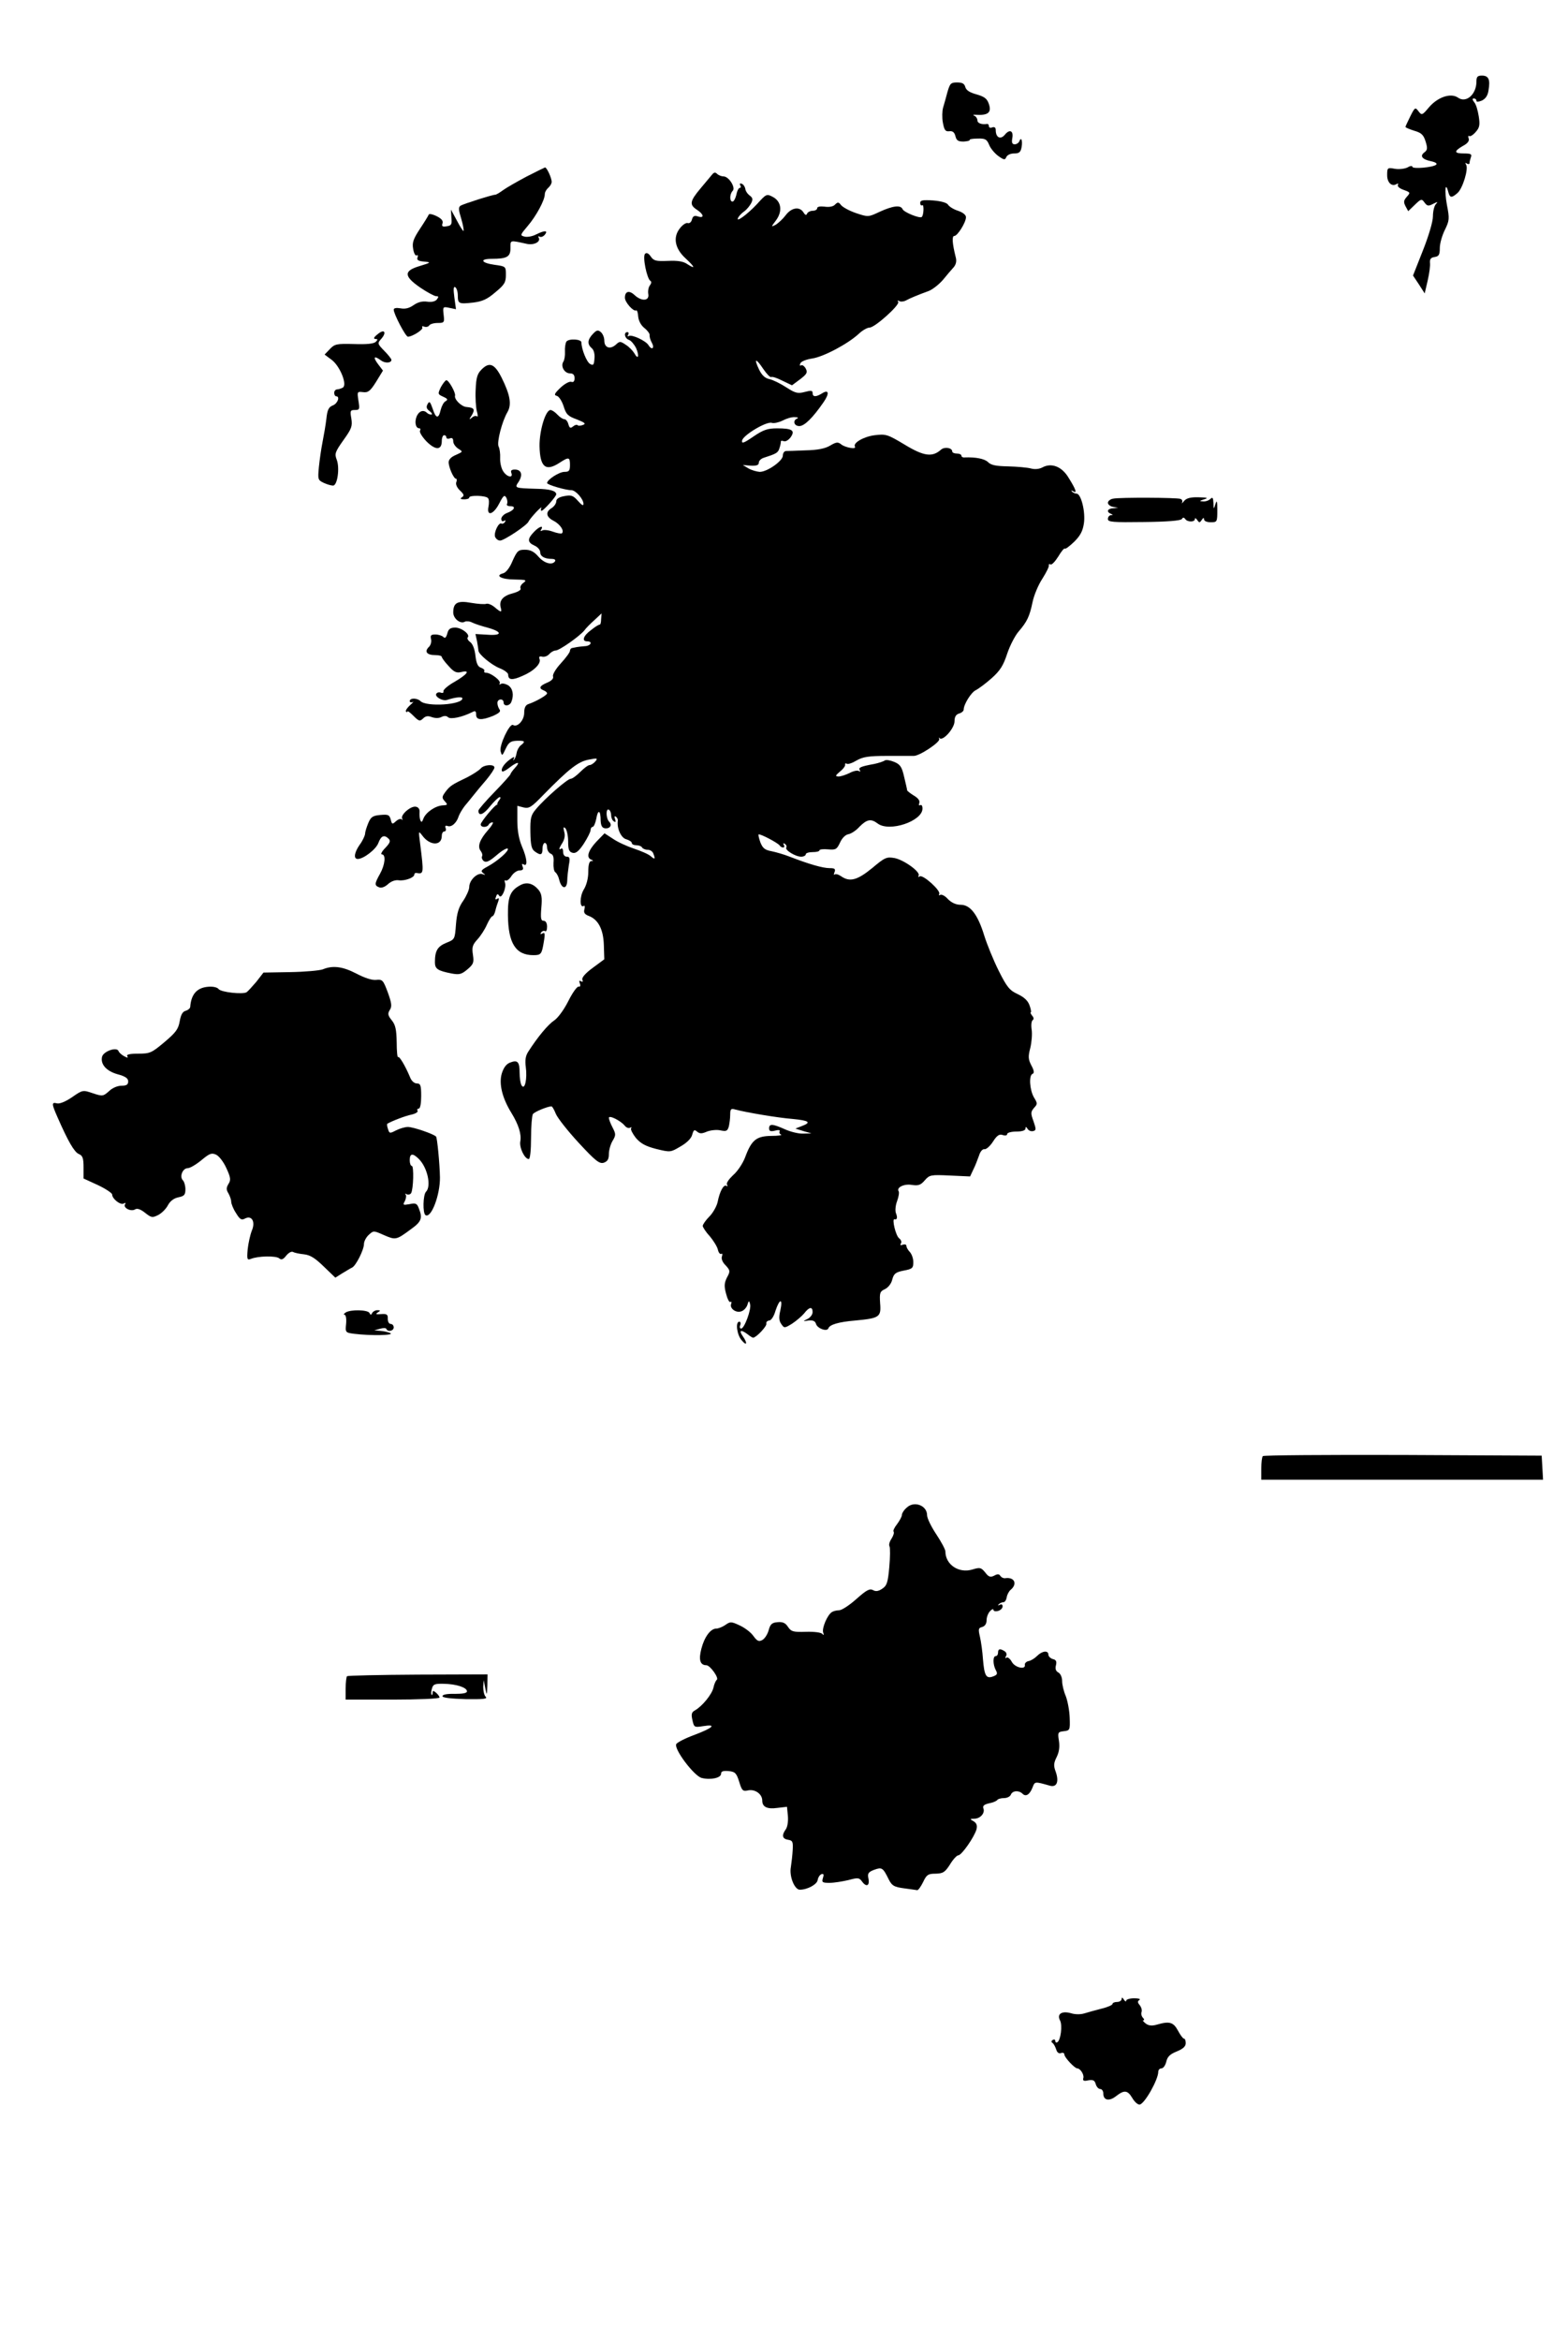 <?xml version="1.0" standalone="no"?>
<!DOCTYPE svg PUBLIC "-//W3C//DTD SVG 20010904//EN"
 "http://www.w3.org/TR/2001/REC-SVG-20010904/DTD/svg10.dtd">
<svg version="1.0" xmlns="http://www.w3.org/2000/svg"
 width="685pt" height="1022pt" viewBox="0 0 685 1022"
 preserveAspectRatio="xMidYMid meet">
<g transform="translate(0,1022) scale(0.1,-0.1)"
fill="#000000" stroke="none">
<path d="M6450 9864 c0 -56 -45 -96 -81 -70 -31 21 -87 3 -126 -42 -30 -36
-32 -36 -46 -18 -14 19 -16 18 -36 -22 -11 -23 -21 -43 -21 -46 0 -3 17 -10
39 -17 31 -9 40 -18 49 -47 9 -29 8 -37 -5 -47 -22 -16 -10 -31 29 -39 19 -4
28 -10 22 -15 -13 -12 -104 -20 -104 -9 0 5 -10 4 -21 -3 -12 -6 -37 -9 -55
-6 -33 6 -34 5 -34 -28 0 -33 21 -52 42 -38 6 3 8 1 5 -4 -4 -6 7 -16 25 -22
30 -11 30 -12 14 -30 -14 -16 -15 -23 -6 -41 l12 -22 29 28 c27 26 30 27 42
10 12 -16 17 -17 38 -6 20 10 22 10 12 -1 -7 -7 -13 -31 -13 -53 0 -24 -19
-87 -44 -150 l-43 -109 26 -39 25 -39 13 56 c7 30 12 66 10 78 -1 16 4 23 21
25 18 3 22 10 22 39 0 20 10 55 22 79 20 41 21 49 9 110 -11 62 -7 105 6 56 7
-27 15 -27 41 -4 22 20 48 104 37 123 -5 8 -4 10 3 5 7 -4 12 -3 12 3 0 5 3
16 6 25 5 13 -1 16 -30 16 -44 0 -46 9 -5 33 21 11 29 22 25 33 -3 8 -2 13 3
10 4 -3 17 5 28 18 17 19 19 31 13 69 -4 25 -12 53 -20 61 -8 11 -9 16 -1 16
6 0 11 -4 11 -10 0 -6 9 -5 24 1 16 8 26 22 29 46 8 46 0 63 -29 63 -19 0 -24
-5 -24 -26z"/>
<path d="M4139 9818 c-6 -24 -15 -54 -19 -68 -4 -14 -5 -44 -1 -65 6 -33 11
-40 28 -38 15 2 23 -5 27 -22 5 -19 12 -23 36 -23 16 1 28 4 26 7 -2 3 13 6
35 6 33 1 40 -3 50 -27 6 -16 25 -38 40 -49 25 -18 30 -18 35 -5 4 9 18 16 34
16 22 0 29 5 33 28 5 28 -2 47 -10 25 -3 -7 -12 -13 -20 -13 -11 0 -14 7 -11
25 7 34 -11 43 -32 17 -19 -23 -40 -13 -40 20 0 11 -5 15 -15 12 -8 -4 -15 -1
-15 5 0 6 -3 10 -7 10 -24 -4 -43 3 -43 15 0 8 -6 17 -12 20 -9 4 -8 5 2 5 56
-4 73 9 60 47 -8 24 -20 32 -54 42 -30 8 -45 18 -49 32 -4 15 -13 20 -36 20
-27 0 -31 -4 -42 -42z"/>
<path d="M2300 9449 c-41 -22 -87 -48 -102 -59 -15 -11 -30 -20 -34 -20 -13 0
-139 -40 -152 -48 -10 -7 -9 -18 3 -57 8 -27 12 -51 10 -53 -2 -2 -15 18 -29
45 l-26 48 2 -35 c3 -30 0 -35 -21 -38 -18 -3 -22 0 -18 12 4 11 -3 21 -25 32
-18 9 -34 12 -35 7 -2 -5 -19 -33 -39 -63 -29 -44 -34 -60 -29 -87 3 -19 10
-31 15 -28 6 3 7 -1 4 -9 -4 -11 3 -16 28 -18 32 -3 32 -4 -17 -19 -72 -21
-72 -44 0 -94 31 -21 63 -38 70 -38 12 0 12 -3 3 -15 -7 -8 -23 -12 -42 -9
-21 3 -40 -2 -59 -15 -20 -14 -37 -18 -58 -14 -18 3 -29 1 -29 -6 0 -19 52
-118 62 -118 19 0 68 31 63 40 -3 6 0 7 8 4 8 -3 18 -1 22 5 3 6 20 11 37 11
29 0 30 2 26 36 -4 35 -3 36 25 30 l29 -6 -7 51 c-5 37 -4 50 4 45 6 -4 11
-20 11 -36 0 -36 4 -38 67 -31 40 5 61 14 97 45 40 33 46 43 46 76 0 37 0 37
-50 44 -58 8 -67 26 -12 26 67 0 82 9 82 46 0 37 -5 36 73 19 31 -6 61 10 50
28 -3 5 -1 7 4 4 6 -4 16 0 23 8 16 20 -1 20 -39 1 -15 -8 -38 -12 -49 -9 -21
5 -20 7 13 46 37 43 75 113 75 139 0 9 7 21 15 28 8 7 15 18 15 26 0 18 -22
64 -29 63 -3 -1 -40 -19 -81 -40z"/>
<path d="M3111 9458 c-6 -7 -29 -35 -51 -61 -47 -56 -49 -71 -15 -93 30 -20
33 -38 4 -29 -15 5 -22 2 -26 -13 -3 -12 -11 -18 -18 -16 -7 3 -23 -7 -35 -23
-31 -39 -22 -88 25 -131 41 -38 45 -49 9 -26 -18 13 -43 17 -86 15 -52 -2 -62
0 -75 19 -10 15 -19 18 -25 12 -12 -12 8 -108 23 -118 6 -3 5 -11 -2 -20 -6
-8 -9 -24 -7 -37 6 -31 -28 -34 -59 -6 -24 23 -43 18 -43 -11 0 -20 38 -62 49
-55 4 2 8 -10 9 -27 2 -19 12 -38 27 -50 14 -11 24 -25 23 -31 -1 -7 3 -22 10
-34 13 -24 -1 -33 -15 -10 -11 19 -73 48 -86 40 -6 -3 -7 -1 -3 5 4 7 2 12 -3
12 -18 0 -12 -28 7 -34 9 -3 23 -20 31 -36 15 -35 9 -53 -8 -22 -6 10 -22 27
-36 36 -25 17 -28 17 -45 1 -25 -22 -50 -13 -50 18 0 14 -7 30 -15 37 -13 11
-19 9 -35 -8 -24 -25 -25 -45 -5 -62 9 -7 14 -26 12 -45 -2 -28 -5 -32 -19
-24 -15 8 -38 65 -38 94 0 15 -57 18 -66 3 -4 -7 -7 -26 -6 -43 1 -16 -2 -37
-7 -44 -13 -20 5 -51 29 -51 14 0 20 -7 20 -21 0 -14 -5 -19 -14 -16 -8 3 -29
-8 -48 -26 -26 -25 -29 -32 -16 -35 9 -2 22 -21 30 -45 11 -36 19 -44 58 -58
35 -14 41 -19 27 -24 -10 -4 -21 -5 -24 -1 -3 3 -12 1 -20 -6 -11 -9 -15 -7
-20 10 -3 12 -11 22 -18 22 -6 0 -20 9 -30 20 -10 11 -24 20 -30 20 -22 0 -49
-91 -48 -158 2 -92 27 -112 88 -72 40 26 45 25 45 -10 0 -25 -4 -30 -24 -30
-23 0 -76 -34 -76 -49 0 -7 80 -31 106 -31 19 0 53 -39 53 -60 0 -10 -8 -5
-24 13 -21 24 -30 27 -60 21 -23 -4 -35 -12 -35 -23 0 -9 -9 -22 -20 -29 -28
-17 -25 -39 9 -56 28 -15 47 -43 36 -54 -3 -3 -21 0 -40 7 -19 7 -40 9 -46 5
-8 -4 -9 -3 -5 4 13 21 -10 13 -32 -11 -29 -30 -28 -45 3 -59 14 -6 25 -19 25
-29 0 -18 19 -29 51 -29 11 0 17 -4 14 -10 -12 -19 -47 -10 -73 20 -19 22 -35
30 -59 30 -29 0 -34 -5 -54 -49 -12 -30 -29 -51 -41 -54 -38 -10 -7 -27 50
-27 51 -1 55 -2 38 -15 -10 -7 -15 -18 -12 -24 4 -6 -11 -15 -33 -21 -44 -11
-61 -32 -54 -61 7 -24 2 -24 -26 0 -13 11 -29 17 -36 15 -7 -3 -37 -1 -66 4
-60 11 -79 1 -79 -42 0 -27 32 -52 51 -40 6 3 21 2 32 -4 12 -6 43 -16 70 -23
63 -18 61 -35 -4 -30 l-52 3 7 -32 c3 -18 6 -36 6 -40 0 -16 57 -63 92 -77 21
-8 38 -21 38 -28 0 -24 17 -26 62 -6 50 21 83 54 75 74 -4 10 0 13 12 10 10
-2 23 3 30 11 8 9 20 16 28 16 17 0 106 63 126 88 7 10 27 30 44 45 l31 29 -2
-25 c0 -14 -3 -25 -6 -24 -3 1 -20 -9 -37 -23 -35 -25 -43 -50 -18 -50 26 0
16 -20 -10 -21 -14 -1 -29 -3 -35 -4 -5 -1 -14 -3 -20 -4 -5 0 -10 -6 -10 -12
0 -7 -18 -31 -40 -55 -22 -24 -37 -49 -34 -57 3 -9 -6 -19 -25 -27 -34 -14
-39 -25 -16 -34 8 -3 15 -9 15 -13 0 -8 -49 -36 -82 -47 -12 -4 -18 -16 -18
-38 0 -33 -30 -65 -49 -53 -15 8 -61 -90 -54 -115 6 -22 7 -21 22 11 13 28 22
34 49 35 35 1 39 -3 17 -20 -8 -6 -16 -21 -18 -33 -2 -12 -7 -26 -12 -30 -4
-5 -4 -2 0 6 5 9 -2 7 -18 -5 -26 -19 -41 -43 -33 -52 3 -2 17 5 32 17 35 27
50 27 24 -1 -11 -12 -20 -25 -20 -28 0 -3 -31 -38 -70 -78 -38 -39 -70 -76
-70 -81 0 -26 22 -18 51 19 18 22 37 40 42 40 5 0 4 -6 -2 -13 -6 -8 -10 -16
-8 -18 1 -2 1 -3 -1 -2 -7 3 -72 -75 -72 -86 0 -14 27 -15 35 -1 3 6 11 10 17
10 5 0 -3 -15 -20 -34 -37 -42 -47 -72 -32 -91 6 -8 9 -18 6 -23 -3 -6 0 -15
7 -21 11 -8 24 -2 56 25 23 20 45 33 49 29 8 -8 -42 -53 -88 -78 -28 -15 -31
-20 -19 -29 11 -8 11 -9 -4 -4 -22 7 -57 -27 -57 -56 0 -12 -12 -39 -26 -60
-20 -28 -28 -54 -32 -103 -5 -66 -5 -66 -42 -81 -39 -16 -50 -35 -50 -85 0
-29 12 -37 73 -49 33 -6 43 -4 69 18 27 23 29 30 24 64 -5 32 -2 43 19 66 14
15 33 44 42 65 9 20 20 37 24 37 4 0 10 11 13 24 3 13 9 32 13 42 4 12 3 15
-5 10 -8 -5 -10 -2 -5 9 4 13 8 14 14 4 10 -16 33 37 25 58 -3 8 -2 12 3 9 5
-3 16 5 25 19 9 14 25 25 36 25 14 0 18 5 13 17 -4 11 -3 14 5 9 18 -11 15 26
-8 79 -13 31 -20 69 -20 112 l0 65 27 -7 c24 -6 35 1 87 55 114 116 153 146
200 154 36 7 38 6 27 -8 -8 -9 -19 -16 -25 -16 -7 0 -25 -14 -41 -30 -16 -16
-35 -30 -42 -30 -14 0 -113 -86 -152 -133 -22 -26 -25 -39 -24 -100 1 -56 5
-74 19 -84 26 -19 34 -16 34 12 0 14 5 25 10 25 6 0 10 -9 10 -20 0 -11 7 -23
16 -27 11 -4 14 -16 12 -40 -1 -19 2 -37 8 -41 6 -4 14 -19 17 -33 10 -40 33
-44 35 -5 0 17 4 48 7 69 6 30 4 37 -9 37 -9 0 -16 8 -16 21 0 14 -4 18 -12
12 -7 -4 -5 5 5 21 13 19 17 37 12 54 -5 20 -4 24 5 16 6 -7 12 -32 12 -57 0
-36 4 -46 19 -50 14 -4 27 6 49 39 16 25 30 52 30 60 0 7 4 14 9 14 5 0 12 16
16 36 7 42 19 38 19 -8 1 -22 6 -32 18 -34 23 -3 34 14 19 29 -14 14 -15 60
-1 52 6 -3 10 -15 10 -25 0 -10 5 -22 12 -26 8 -5 9 -2 5 10 -4 10 -3 15 3 11
6 -4 10 -12 9 -18 -5 -34 15 -76 37 -81 13 -4 24 -11 24 -16 0 -6 9 -10 19
-10 11 0 23 -4 26 -10 3 -5 14 -10 25 -10 10 0 21 -7 24 -16 10 -25 7 -28 -11
-12 -10 9 -43 23 -73 33 -30 10 -72 29 -92 43 l-37 24 -36 -37 c-36 -39 -45
-69 -22 -78 10 -4 10 -6 0 -6 -9 -1 -13 -17 -13 -47 0 -29 -8 -59 -20 -78 -18
-30 -18 -82 0 -71 5 3 6 -4 3 -15 -4 -14 1 -22 20 -29 41 -16 63 -59 65 -127
l2 -62 -50 -37 c-33 -24 -49 -43 -46 -52 4 -9 2 -11 -6 -7 -8 5 -9 2 -5 -9 4
-10 2 -16 -5 -14 -7 1 -27 -27 -45 -63 -18 -36 -45 -74 -62 -85 -27 -18 -72
-72 -113 -136 -12 -18 -15 -38 -11 -67 7 -51 -4 -103 -18 -81 -5 7 -9 33 -9
56 0 48 -9 57 -42 44 -16 -6 -28 -22 -36 -48 -13 -45 2 -107 43 -173 30 -49
44 -92 38 -123 -5 -27 19 -77 37 -77 6 0 10 39 10 93 0 50 4 97 8 103 6 10 65
34 81 34 4 0 12 -15 19 -32 7 -18 52 -75 100 -127 74 -80 91 -93 110 -87 16 6
22 15 22 38 0 16 7 42 16 57 15 25 15 30 0 59 -9 17 -16 36 -16 42 0 13 51
-12 69 -34 7 -9 18 -13 24 -9 5 3 8 2 4 -3 -3 -5 7 -24 21 -42 21 -24 42 -36
89 -48 62 -15 62 -15 106 11 28 16 47 35 51 51 6 21 9 24 21 14 12 -10 21 -10
44 0 16 6 43 9 59 5 25 -5 30 -3 36 17 3 13 6 36 6 52 0 24 3 28 23 22 49 -13
186 -36 250 -41 72 -7 83 -15 40 -31 l-28 -11 35 -11 35 -10 -36 -1 c-20 -1
-56 8 -80 19 -54 24 -69 25 -69 4 0 -12 6 -15 26 -10 15 4 23 3 20 -3 -3 -5 0
-12 6 -14 7 -3 -12 -6 -43 -6 -65 -1 -86 -18 -114 -94 -10 -26 -33 -61 -52
-77 -19 -18 -31 -35 -27 -42 4 -6 3 -8 -3 -5 -12 7 -29 -25 -38 -71 -4 -18
-20 -47 -36 -63 -16 -16 -29 -35 -29 -41 0 -5 13 -26 30 -44 16 -19 33 -46 36
-59 3 -14 10 -22 15 -19 5 3 6 -2 3 -11 -4 -9 2 -26 16 -39 20 -22 21 -26 6
-53 -12 -24 -13 -38 -4 -71 6 -23 14 -39 19 -36 5 3 6 -1 3 -9 -7 -19 21 -40
44 -32 11 3 23 16 27 28 6 20 8 20 12 3 6 -22 -25 -106 -39 -106 -6 0 -8 7 -4
15 3 8 1 15 -4 15 -18 0 -11 -57 10 -81 23 -28 27 -13 4 19 -17 25 -7 29 22 7
10 -8 21 -15 24 -15 13 0 60 49 58 61 -2 7 4 13 12 14 9 0 21 18 28 43 18 54
33 55 21 1 -7 -29 -6 -45 4 -59 13 -19 14 -19 47 1 18 12 42 32 53 45 22 29
37 31 37 6 0 -11 -10 -24 -22 -30 -22 -11 -22 -11 4 -7 20 2 29 -2 33 -15 6
-20 48 -35 54 -19 5 16 45 28 117 34 106 10 114 15 109 75 -3 46 -1 52 21 62
14 7 28 24 32 42 7 26 15 32 50 39 38 7 42 11 42 37 0 16 -7 35 -15 44 -8 8
-15 20 -15 26 0 7 -7 9 -16 6 -10 -4 -13 -2 -8 6 4 6 0 16 -8 22 -15 11 -33
88 -20 83 11 -3 14 7 6 27 -4 10 -2 34 5 52 7 19 10 38 7 43 -11 17 24 34 58
28 28 -4 38 -1 56 20 21 24 26 25 110 21 l88 -4 14 30 c9 17 19 45 25 61 5 17
15 29 23 28 8 -2 25 13 38 33 17 27 28 34 42 29 12 -4 20 -2 20 4 0 6 18 11
40 11 25 0 40 5 40 13 0 9 3 9 9 -1 5 -8 15 -12 24 -10 14 3 14 8 2 43 -13 35
-12 41 2 58 16 17 16 20 0 46 -19 33 -23 97 -6 103 8 3 7 14 -5 36 -14 27 -15
39 -5 77 6 25 9 61 6 80 -3 19 -1 37 4 41 6 4 6 11 -2 20 -6 8 -9 14 -6 14 3
0 1 14 -5 30 -7 21 -23 36 -52 50 -35 16 -47 30 -83 102 -23 46 -51 115 -63
153 -28 92 -61 135 -103 135 -21 0 -40 9 -56 25 -12 14 -28 22 -34 18 -5 -3
-7 -1 -4 4 9 14 -71 86 -85 77 -6 -4 -8 -3 -5 3 10 16 -64 69 -105 77 -35 6
-42 3 -98 -44 -65 -53 -98 -62 -136 -35 -12 8 -24 11 -28 7 -4 -3 -4 1 0 11 5
14 0 17 -22 17 -29 0 -89 17 -174 50 -25 10 -61 20 -80 24 -28 5 -38 13 -48
38 -6 17 -10 33 -8 35 5 5 85 -37 92 -48 3 -5 10 -9 15 -9 6 0 7 5 3 12 -4 7
-3 8 5 4 6 -4 9 -11 6 -16 -7 -11 40 -40 65 -40 11 0 20 5 20 10 0 6 14 10 30
10 17 0 30 3 30 8 0 4 17 6 38 4 33 -3 38 0 52 30 9 20 24 34 36 36 12 2 34
16 49 33 32 32 50 36 79 14 51 -39 196 10 196 65 0 12 -4 18 -10 15 -5 -3 -7
0 -4 9 4 10 -5 22 -24 33 -16 10 -29 20 -29 23 0 3 -6 29 -13 58 -10 44 -17
55 -44 66 -17 7 -35 10 -41 6 -5 -4 -26 -11 -45 -15 -60 -11 -71 -16 -64 -27
4 -7 2 -8 -4 -4 -6 4 -25 0 -41 -9 -17 -8 -38 -15 -48 -15 -15 1 -14 4 7 22
14 11 24 25 22 30 -1 5 2 7 7 4 5 -4 25 3 43 14 28 16 53 20 134 20 54 0 106
0 115 0 24 -2 119 61 112 74 -3 6 -2 8 2 3 15 -13 65 44 65 74 0 19 6 30 20
34 11 3 20 11 20 17 0 23 33 76 53 85 12 6 43 29 69 52 37 33 51 55 68 107 12
36 35 80 50 97 37 43 48 66 61 129 6 29 25 75 43 102 17 27 30 53 28 58 -1 5
2 7 7 4 5 -4 20 12 34 34 13 22 26 38 29 35 3 -3 21 11 41 30 26 26 37 46 42
79 8 50 -12 131 -32 131 -6 0 -15 4 -20 9 -5 6 -2 6 6 1 18 -11 11 9 -23 63
-29 46 -73 62 -111 42 -14 -8 -35 -10 -52 -5 -15 4 -60 8 -99 9 -52 1 -75 5
-88 19 -15 14 -52 22 -103 20 -7 -1 -13 3 -13 8 0 5 -9 9 -20 9 -11 0 -20 4
-20 9 0 16 -33 22 -49 8 -38 -34 -75 -29 -159 22 -75 45 -82 47 -131 41 -48
-6 -96 -34 -86 -50 8 -13 -43 -4 -60 10 -14 11 -21 11 -48 -5 -21 -13 -55 -20
-107 -21 -41 -2 -81 -3 -87 -3 -7 -1 -13 -9 -13 -20 0 -23 -68 -71 -101 -71
-13 1 -35 7 -49 15 l-25 15 35 -3 c24 -1 35 2 35 13 0 8 9 17 20 21 56 18 64
22 70 42 4 12 7 25 6 29 0 4 5 5 13 2 8 -3 21 5 30 17 21 30 7 39 -59 39 -41
0 -60 -6 -104 -36 -42 -29 -52 -32 -49 -17 4 23 107 85 130 77 9 -3 31 2 47
10 17 9 40 16 53 15 13 0 17 -3 11 -6 -21 -8 -15 -33 9 -33 22 0 58 35 105
103 28 40 24 59 -7 39 -26 -16 -40 -15 -40 2 0 12 -7 12 -34 5 -30 -8 -41 -6
-81 20 -26 17 -59 33 -74 36 -19 4 -33 17 -45 42 -24 50 -14 51 18 3 15 -22
30 -38 35 -36 4 3 26 -4 49 -16 l42 -20 35 26 c30 23 34 30 25 47 -6 11 -15
17 -20 14 -6 -3 -7 0 -4 8 3 9 26 18 52 22 49 7 157 64 205 109 15 14 36 26
46 26 23 0 133 99 125 112 -4 7 -2 8 4 4 6 -4 19 -3 29 2 20 11 52 24 101 42
17 7 45 29 62 49 16 20 37 44 46 54 11 13 14 28 9 45 -15 60 -17 92 -6 92 14
0 51 59 51 82 0 10 -14 21 -35 28 -19 6 -38 18 -43 26 -5 9 -30 16 -65 19 -46
3 -57 1 -57 -11 0 -8 4 -13 9 -10 8 6 7 -42 -2 -51 -9 -8 -79 21 -84 34 -8 19
-42 15 -99 -11 -51 -24 -51 -24 -105 -6 -29 10 -58 26 -65 35 -10 13 -14 14
-26 2 -8 -9 -26 -12 -46 -9 -20 2 -32 0 -32 -7 0 -6 -9 -11 -19 -11 -11 0 -22
-6 -25 -12 -3 -9 -8 -8 -16 5 -17 27 -53 21 -78 -13 -12 -16 -32 -34 -43 -41
-21 -11 -21 -10 1 19 29 39 24 82 -13 102 -28 15 -29 14 -70 -31 -43 -46 -98
-86 -81 -57 4 7 16 19 26 26 10 7 23 23 29 34 9 17 8 24 -5 34 -10 7 -19 20
-20 30 -2 10 -9 20 -16 22 -7 3 -10 0 -6 -7 4 -6 3 -11 -2 -11 -5 0 -12 -13
-15 -30 -4 -16 -11 -30 -17 -30 -13 0 -13 33 1 47 14 14 -17 63 -40 63 -9 0
-22 5 -28 11 -8 8 -14 7 -22 -3z"/>
<path d="M1650 8761 c-17 -13 -20 -20 -10 -21 11 0 11 -3 2 -12 -9 -9 -40 -12
-96 -10 -76 2 -84 0 -105 -22 l-23 -24 31 -23 c36 -27 69 -108 49 -121 -7 -4
-19 -8 -25 -8 -7 0 -13 -7 -13 -15 0 -8 4 -15 8 -15 19 0 7 -32 -14 -40 -18
-7 -24 -19 -28 -57 -3 -26 -11 -73 -17 -103 -6 -30 -13 -80 -16 -110 -5 -53
-4 -56 21 -68 15 -7 33 -12 41 -12 19 0 30 77 16 113 -10 26 -7 34 29 85 36
50 40 61 35 94 -6 34 -5 38 15 38 21 0 22 3 16 40 -6 40 -6 41 20 38 22 -3 32
5 57 45 l30 49 -22 29 c-23 31 -17 38 14 15 18 -13 45 -11 45 3 0 4 -14 22
-31 39 -30 31 -31 33 -14 52 26 29 14 46 -15 21z"/>
<path d="M2103 8606 c-18 -18 -23 -36 -25 -87 -2 -35 1 -77 5 -94 5 -16 5 -27
1 -23 -4 4 -14 2 -22 -5 -13 -11 -14 -9 -1 10 15 26 11 33 -22 36 -23 1 -56
34 -51 50 3 12 -27 67 -38 67 -4 0 -15 -14 -24 -30 -14 -30 -14 -31 10 -42 20
-9 22 -13 10 -20 -8 -4 -17 -22 -21 -38 -9 -40 -21 -38 -35 6 -11 31 -14 34
-22 20 -7 -13 -5 -21 9 -31 10 -8 13 -15 7 -15 -6 0 -14 3 -18 7 -15 15 -34
10 -45 -13 -11 -25 -6 -54 11 -54 5 0 6 -5 3 -10 -4 -6 9 -27 28 -47 40 -40
67 -39 67 2 0 14 5 25 10 25 6 0 10 -4 10 -10 0 -5 7 -7 15 -4 10 4 15 0 15
-13 0 -10 10 -24 22 -32 21 -13 21 -13 -10 -27 -20 -8 -32 -20 -32 -32 0 -22
22 -72 32 -72 4 0 5 -7 1 -16 -3 -9 4 -24 17 -36 17 -16 19 -22 8 -29 -9 -6
-7 -9 10 -9 12 0 22 3 22 8 0 11 74 9 82 -3 5 -5 5 -22 2 -37 -9 -44 22 -35
47 14 18 35 23 39 31 25 5 -10 6 -22 3 -27 -3 -6 3 -10 15 -10 26 0 17 -18
-16 -30 -13 -5 -24 -17 -24 -25 0 -10 5 -13 12 -9 7 4 8 3 4 -5 -4 -6 -11 -9
-15 -7 -12 8 -35 -40 -28 -58 4 -9 13 -16 22 -16 17 0 118 67 124 83 2 5 17
24 33 41 16 17 27 25 23 19 -3 -7 -3 -13 1 -13 8 0 64 62 64 72 0 15 -28 23
-85 24 -98 3 -98 3 -79 31 19 30 12 53 -17 53 -15 0 -19 -5 -15 -15 9 -24 -20
-18 -36 8 -8 12 -14 38 -13 57 1 19 -2 42 -7 51 -8 19 15 109 39 150 19 33 12
74 -25 149 -31 62 -54 72 -89 36z"/>
<path d="M4863 8043 c-13 -2 -23 -11 -23 -18 0 -7 10 -16 23 -18 l22 -4 -22
-2 c-25 -1 -31 -16 -10 -24 10 -4 10 -6 0 -6 -7 -1 -13 -8 -13 -17 0 -13 20
-15 158 -13 101 1 160 6 165 13 5 8 9 8 15 0 9 -14 42 -14 42 0 0 6 5 4 10 -4
9 -13 11 -13 20 0 6 10 10 11 10 3 0 -8 13 -13 29 -13 28 0 29 1 29 53 0 39
-2 46 -8 27 -8 -25 -8 -25 -9 5 -1 22 -4 26 -13 17 -7 -7 -21 -12 -32 -11 -18
1 -17 2 4 9 20 6 16 8 -24 9 -35 1 -53 -4 -63 -16 -8 -10 -12 -13 -9 -7 3 7 0
14 -7 16 -17 6 -267 7 -294 1z"/>
<path d="M1954 7454 c-5 -18 -10 -22 -17 -15 -6 6 -22 11 -35 11 -19 0 -23 -4
-19 -20 3 -11 -1 -27 -10 -35 -20 -20 -8 -35 28 -35 16 0 29 -3 29 -8 0 -4 13
-22 30 -40 23 -26 34 -31 55 -26 41 10 28 -9 -28 -42 -29 -16 -51 -35 -50 -42
2 -6 -3 -9 -11 -6 -8 3 -17 1 -20 -5 -8 -12 27 -33 46 -27 40 13 68 15 68 7 0
-28 -157 -38 -183 -12 -14 14 -47 15 -47 0 0 -5 6 -7 13 -4 6 4 1 -3 -12 -14
-13 -12 -21 -24 -17 -28 3 -3 6 -3 6 1 0 4 12 -5 26 -19 24 -24 28 -25 42 -12
11 11 21 13 39 6 15 -5 31 -5 42 1 12 6 22 5 28 -1 11 -11 62 0 106 22 13 7
17 5 17 -11 0 -24 23 -26 75 -5 26 12 34 19 27 28 -5 7 -9 19 -9 28 0 19 27
21 27 2 0 -18 27 -16 34 3 12 30 6 59 -14 72 -12 7 -26 10 -32 6 -6 -4 -8 -3
-5 3 7 11 -39 46 -60 46 -7 0 -10 4 -7 8 2 4 -4 10 -15 14 -13 4 -20 18 -24
52 -3 29 -12 52 -23 60 -10 7 -14 16 -11 20 13 12 -26 43 -54 43 -22 0 -30 -6
-35 -26z"/>
<path d="M2100 6865 c-7 -8 -33 -25 -58 -38 -69 -33 -76 -38 -96 -64 -16 -22
-16 -26 -3 -41 14 -15 13 -17 -9 -18 -32 -2 -73 -30 -84 -57 -6 -17 -9 -19
-14 -7 -3 8 -4 24 -3 35 1 12 -5 21 -16 23 -22 5 -69 -36 -60 -52 3 -6 2 -8
-2 -3 -5 4 -16 0 -25 -8 -16 -15 -18 -14 -23 7 -6 21 -11 23 -46 20 -33 -3
-41 -9 -52 -35 -7 -17 -14 -38 -14 -47 -1 -9 -11 -31 -23 -47 -24 -34 -29 -63
-9 -63 25 0 80 42 90 70 12 32 26 37 45 18 9 -9 6 -18 -15 -40 -15 -15 -21
-28 -15 -28 19 0 14 -46 -8 -85 -24 -43 -25 -51 -3 -59 9 -4 25 2 38 14 13 12
31 19 46 17 26 -4 69 11 69 25 0 4 3 7 8 7 34 -6 34 -5 17 131 -7 54 -7 54 10
32 33 -45 85 -46 85 -1 0 11 5 19 11 19 6 0 9 7 6 14 -4 10 -1 13 8 10 17 -7
40 13 49 43 4 11 16 31 26 44 11 13 29 35 40 49 11 14 36 44 55 66 19 23 35
47 35 53 0 16 -46 13 -60 -4z"/>
<path d="M2272 6355 c-43 -23 -54 -51 -53 -130 1 -123 34 -175 111 -175 34 0
37 4 46 60 6 34 4 41 -6 35 -9 -5 -11 -4 -6 4 4 6 12 9 17 6 5 -4 9 5 9 19 0
16 -6 26 -15 26 -12 0 -14 11 -10 58 4 45 1 61 -13 78 -24 28 -52 35 -80 19z"/>
<path d="M1410 5988 c-14 -5 -78 -11 -142 -12 l-117 -2 -31 -40 c-18 -21 -37
-42 -43 -46 -17 -10 -111 0 -122 14 -6 8 -26 12 -46 10 -49 -4 -74 -33 -78
-88 -1 -7 -10 -14 -20 -17 -13 -3 -21 -17 -26 -46 -6 -34 -17 -49 -67 -91 -56
-47 -63 -50 -114 -50 -38 0 -53 -4 -48 -11 5 -8 1 -8 -14 0 -11 6 -22 16 -24
22 -7 20 -65 0 -72 -24 -8 -33 18 -63 68 -77 34 -9 46 -18 46 -31 0 -14 -7
-19 -29 -19 -18 0 -41 -10 -55 -24 -25 -22 -28 -23 -70 -9 -44 15 -45 15 -91
-17 -28 -19 -54 -30 -66 -27 -24 6 -24 -1 2 -60 46 -105 73 -152 93 -161 17
-7 21 -18 21 -58 l0 -49 63 -29 c34 -16 62 -35 62 -41 0 -19 37 -48 51 -39 7
4 10 3 5 -4 -9 -15 26 -33 44 -22 9 6 24 1 44 -15 28 -22 32 -22 58 -9 15 8
34 27 42 43 10 18 26 30 46 34 25 5 30 11 30 35 0 15 -5 33 -11 39 -16 16 -1
53 21 53 10 0 37 16 60 35 35 29 44 33 64 24 13 -6 33 -32 45 -59 19 -41 20
-52 9 -69 -10 -17 -10 -25 0 -41 6 -11 12 -27 12 -36 0 -9 9 -32 21 -50 17
-28 24 -32 39 -24 30 16 47 -14 30 -53 -7 -18 -15 -54 -18 -81 -4 -45 -2 -48
14 -42 32 13 108 14 123 3 10 -9 18 -6 32 12 11 13 23 19 30 15 7 -4 28 -8 47
-10 27 -3 48 -16 86 -53 l51 -49 30 19 c17 10 36 22 43 25 17 8 52 78 52 103
0 11 9 29 21 40 21 19 21 19 66 -1 51 -22 54 -22 116 24 48 34 54 49 37 92 -8
22 -14 25 -41 19 -29 -5 -30 -4 -20 14 5 11 7 24 3 28 -4 5 -2 5 5 1 6 -3 15
-1 19 5 10 17 13 119 3 119 -5 0 -9 11 -9 25 0 30 13 32 40 5 38 -38 55 -119
31 -143 -13 -13 -15 -94 -2 -102 25 -15 64 89 63 165 -1 59 -12 173 -17 178
-12 12 -100 42 -123 42 -13 0 -36 -7 -52 -15 -27 -14 -29 -14 -35 6 -4 11 -5
21 -3 23 20 12 80 35 106 40 18 4 30 12 26 17 -3 5 0 9 5 9 7 0 11 23 11 55 0
47 -3 55 -19 55 -11 0 -24 11 -30 28 -21 50 -47 93 -52 87 -3 -3 -6 26 -6 64
-1 55 -5 76 -21 96 -18 22 -19 30 -9 46 10 15 8 30 -9 77 -20 53 -23 57 -51
54 -18 -2 -51 9 -87 28 -60 31 -103 36 -146 18z"/>
<path d="M1510 4490 c-8 -5 -10 -10 -5 -10 6 0 9 -17 7 -39 -4 -38 -3 -39 35
-44 72 -9 179 -7 158 3 -11 5 -31 9 -45 10 l-25 2 25 7 c14 4 27 4 28 -1 6
-14 32 -9 32 7 0 8 -6 15 -13 15 -8 0 -13 10 -13 23 1 18 -4 22 -29 20 -22 -2
-26 0 -15 7 13 8 13 10 -2 10 -9 0 -19 -6 -22 -12 -5 -10 -7 -10 -12 0 -7 14
-82 16 -104 2z"/>
<path d="M5517 3863 c-4 -3 -7 -28 -7 -55 l0 -48 616 0 615 0 -3 53 -3 52
-606 3 c-333 1 -609 -1 -612 -5z"/>
<path d="M3961 3638 c-12 -10 -21 -25 -21 -32 0 -7 -10 -25 -21 -40 -12 -15
-19 -30 -15 -33 3 -4 -1 -17 -9 -30 -9 -13 -13 -28 -9 -34 3 -6 3 -46 -1 -90
-6 -69 -11 -82 -31 -95 -16 -11 -28 -13 -40 -6 -15 8 -29 0 -73 -39 -30 -27
-64 -49 -75 -49 -12 0 -26 -4 -32 -8 -20 -13 -44 -70 -38 -89 4 -11 3 -14 -3
-7 -4 7 -35 11 -72 10 -56 -2 -65 1 -79 22 -11 17 -23 22 -45 20 -25 -2 -32
-9 -39 -35 -5 -18 -17 -37 -28 -43 -15 -8 -22 -5 -39 18 -11 16 -38 36 -60 46
-36 17 -41 17 -62 2 -13 -9 -31 -16 -40 -16 -25 0 -52 -37 -65 -88 -13 -49 -5
-72 22 -72 16 0 57 -57 45 -64 -4 -3 -11 -18 -14 -33 -6 -29 -49 -82 -81 -100
-15 -8 -17 -17 -11 -43 7 -31 8 -32 46 -26 62 10 45 -7 -37 -38 -41 -15 -78
-34 -80 -41 -9 -23 78 -138 111 -147 39 -10 85 0 85 18 0 11 9 14 33 12 28 -3
34 -8 46 -46 12 -40 16 -44 41 -38 30 5 60 -17 60 -45 0 -28 22 -38 65 -32
l43 5 4 -40 c2 -24 -2 -48 -9 -58 -19 -26 -16 -42 10 -46 19 -3 22 -8 20 -43
-1 -22 -5 -56 -8 -76 -8 -40 16 -99 39 -99 33 0 75 23 78 42 2 12 9 23 17 26
9 3 11 -2 6 -17 -6 -19 -2 -21 29 -21 20 0 56 6 82 12 41 11 47 11 59 -5 19
-27 35 -21 29 11 -5 23 -1 29 25 39 34 12 38 10 64 -43 14 -27 23 -32 67 -38
27 -4 53 -7 57 -8 5 0 16 16 26 36 15 32 22 36 55 36 32 1 40 6 62 40 13 22
30 40 36 40 15 0 71 81 80 114 4 17 0 27 -13 35 -17 10 -17 10 3 11 27 0 48
25 40 45 -4 11 3 17 24 22 17 3 33 10 36 14 3 5 16 9 30 9 14 0 27 7 30 15 7
18 35 20 51 4 15 -15 32 -3 44 28 10 26 9 26 76 7 30 -8 40 18 25 61 -10 26
-9 38 4 64 11 22 14 45 10 71 -6 37 -4 39 21 42 27 3 28 5 26 59 -1 31 -9 73
-17 94 -9 21 -16 50 -16 66 0 16 -7 32 -16 37 -12 6 -15 17 -11 32 4 16 1 24
-14 27 -10 3 -19 12 -19 19 0 20 -27 17 -49 -5 -11 -11 -27 -21 -38 -23 -10
-2 -17 -10 -16 -16 5 -23 -43 -13 -57 13 -7 13 -18 22 -23 18 -6 -4 -7 -1 -2
7 4 7 2 16 -6 21 -20 13 -29 11 -29 -6 0 -8 -4 -15 -10 -15 -13 0 -13 -36 0
-61 9 -16 7 -21 -12 -28 -30 -11 -38 3 -44 77 -2 31 -8 74 -13 96 -8 34 -7 39
10 43 12 4 19 14 19 30 0 13 7 31 15 39 8 9 15 11 15 6 0 -6 9 -8 20 -5 11 3
20 12 20 20 0 8 -5 11 -12 7 -8 -4 -10 -3 -5 2 5 5 14 9 20 9 7 0 13 10 15 22
2 12 10 27 18 33 30 26 15 56 -25 50 -8 -1 -17 4 -21 10 -5 9 -13 9 -27 1 -16
-8 -24 -6 -39 14 -18 22 -23 23 -56 13 -59 -18 -118 21 -118 79 0 8 -18 42
-40 75 -22 33 -40 70 -40 83 0 43 -57 64 -89 33z"/>
<path d="M1516 2902 c-3 -3 -6 -27 -6 -54 l0 -48 205 0 c113 0 205 4 205 9 0
5 -7 14 -15 21 -12 10 -15 10 -15 0 0 -8 -2 -11 -5 -9 -2 3 -2 15 2 27 5 19
12 22 52 21 54 -1 101 -16 101 -33 0 -8 -19 -11 -53 -11 -33 1 -54 -3 -54 -10
0 -7 36 -11 101 -13 78 -1 97 1 88 10 -7 7 -11 26 -11 43 l2 30 7 -35 c7 -34
7 -34 9 12 l1 48 -304 -1 c-168 -1 -307 -4 -310 -7z"/>
<path d="M4900 1493 c0 -7 -9 -13 -20 -13 -11 0 -20 -4 -20 -9 0 -4 -21 -14
-47 -20 -27 -7 -60 -16 -76 -21 -16 -5 -41 -5 -59 1 -40 11 -62 -4 -47 -32 11
-21 3 -86 -12 -95 -5 -3 -9 0 -9 6 0 6 -5 8 -11 4 -7 -4 -7 -9 -1 -13 5 -3 12
-16 16 -28 4 -14 12 -20 22 -16 7 3 14 0 14 -7 0 -12 45 -60 56 -60 13 0 30
-26 27 -41 -4 -13 1 -16 22 -11 21 3 27 0 32 -17 3 -11 12 -21 19 -21 8 0 14
-9 14 -20 0 -30 26 -35 56 -11 36 28 50 26 71 -9 10 -17 24 -29 32 -28 22 4
81 109 81 143 0 8 6 15 14 15 8 0 17 13 21 29 5 22 16 33 46 45 27 11 39 22
39 36 0 11 -3 20 -8 20 -4 0 -16 16 -26 35 -20 37 -37 42 -92 26 -21 -6 -36
-5 -49 5 -10 8 -15 14 -10 14 5 0 4 5 -2 11 -6 6 -9 18 -6 25 3 8 -1 21 -8 30
-10 12 -10 17 -1 23 6 4 -4 7 -23 7 -19 0 -35 -5 -35 -10 0 -6 -5 -4 -10 4 -6
10 -10 11 -10 3z"/>
</g>
</svg>
